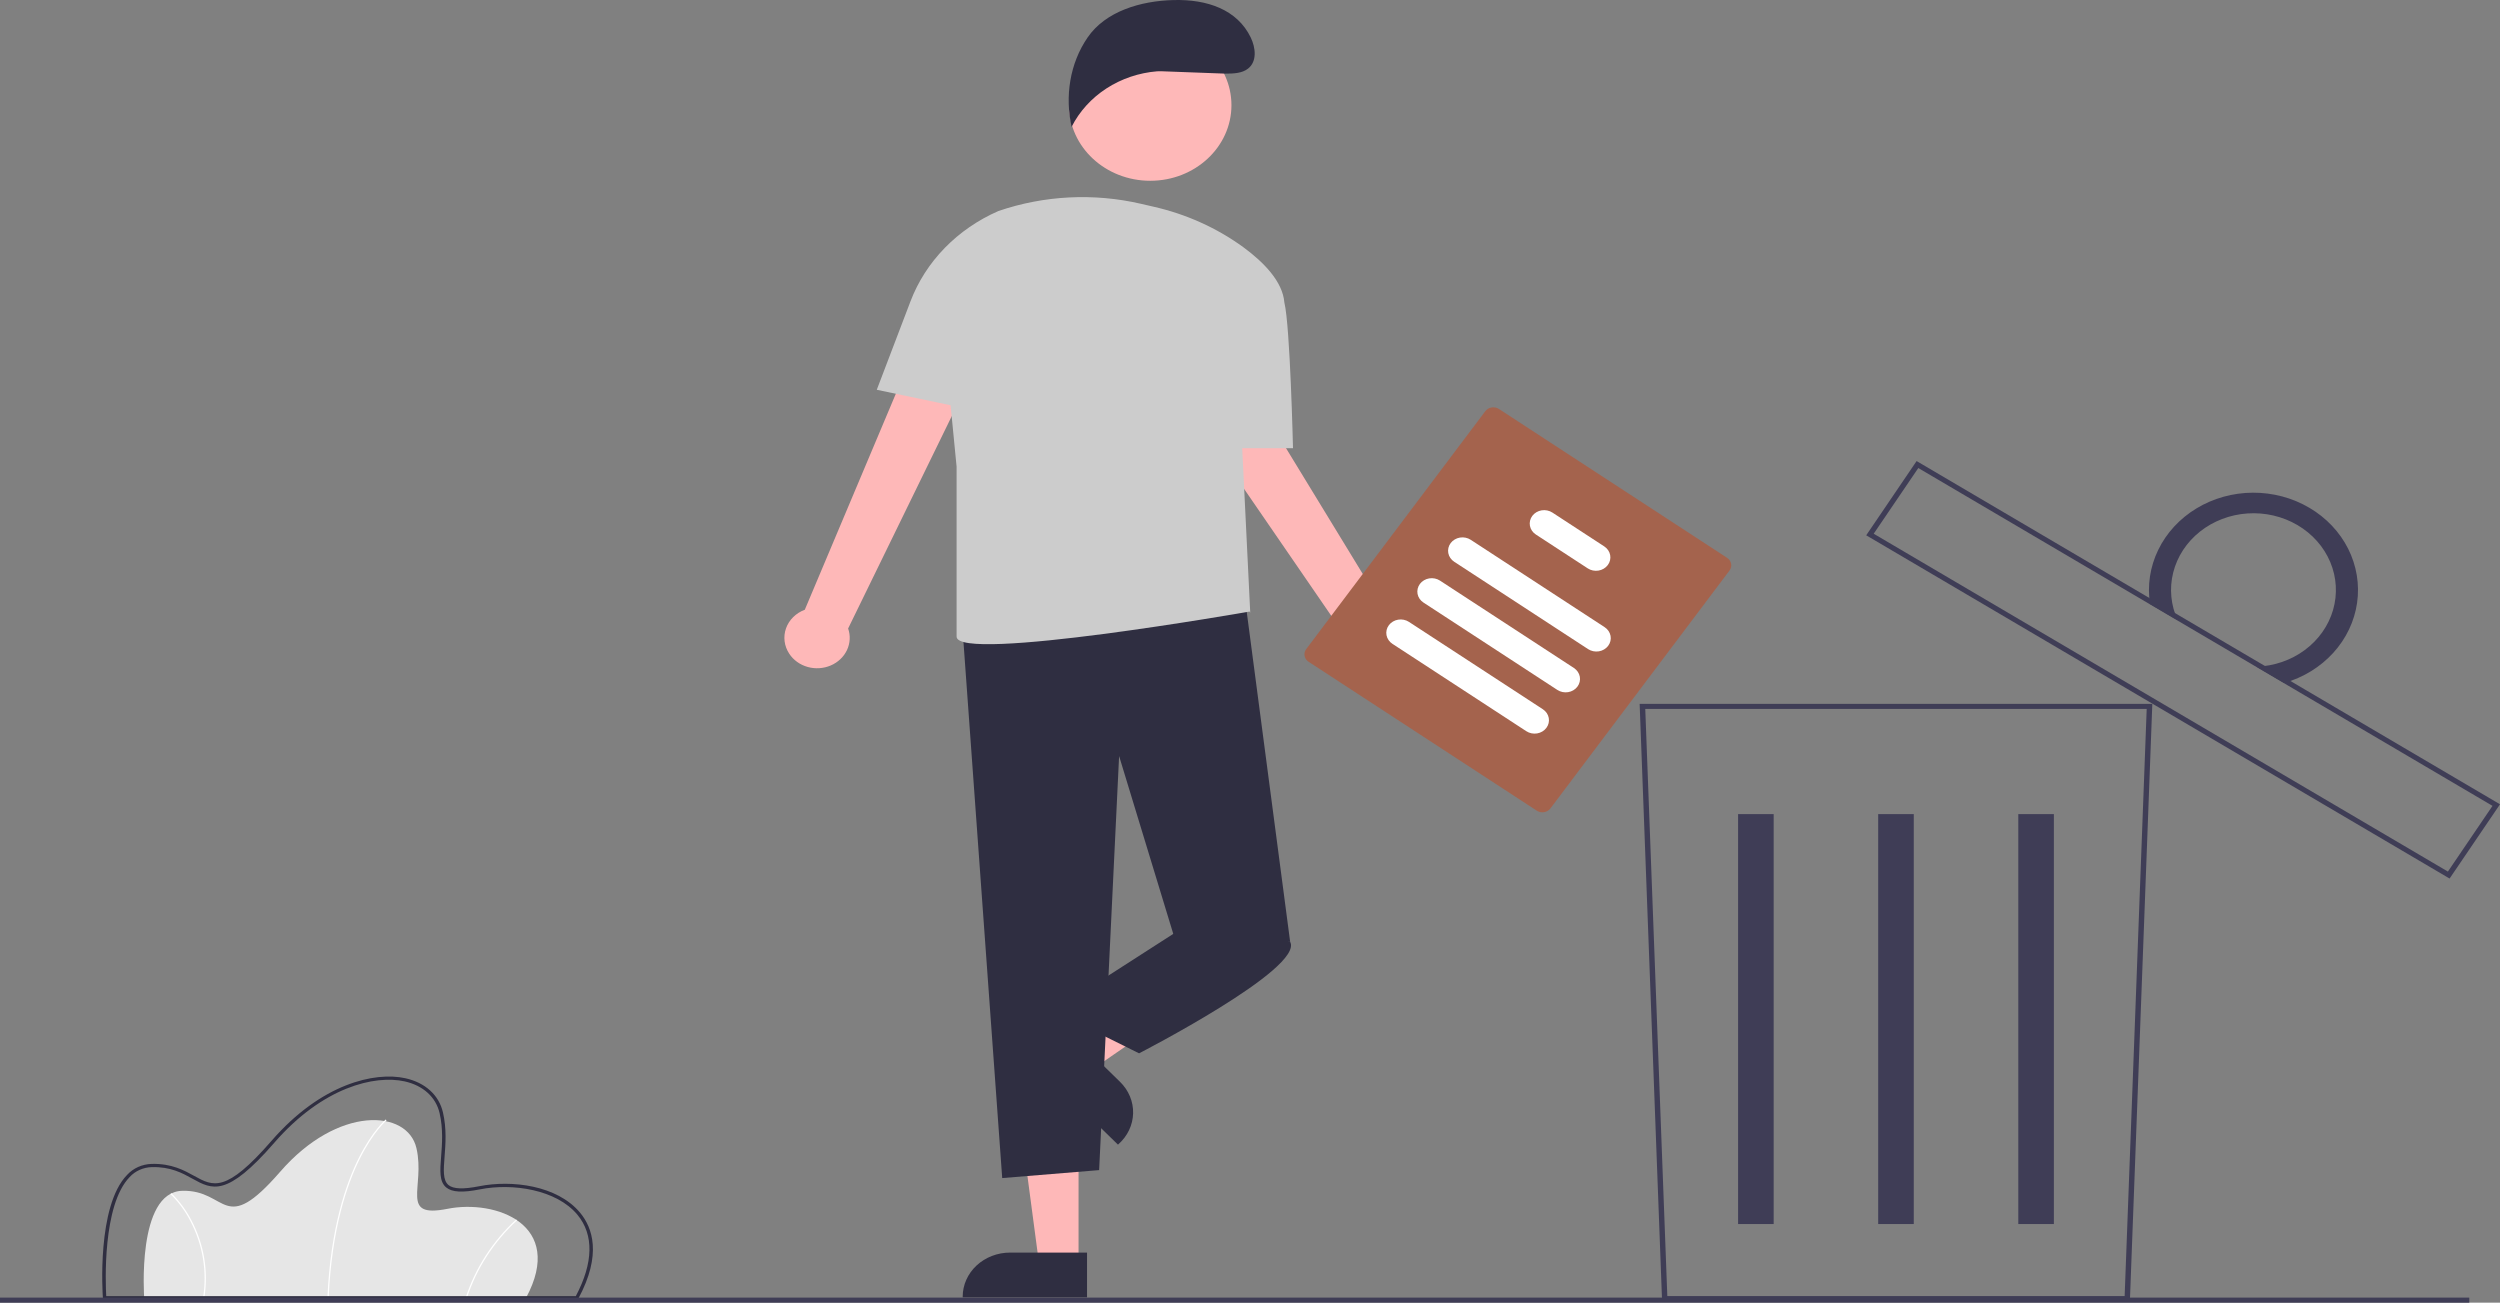 <svg width="261" height="136" viewBox="0 0 261 136" fill="none" xmlns="http://www.w3.org/2000/svg">
<rect x="0" y="0" width="261" height="136" fill="#808080" stroke="none"/>
<g clip-path="url(#clip0_250_297)">
<path d="M54.928 135.482H15.053C15.053 135.482 14.245 124.446 19.027 124.32C23.809 124.195 23.271 129.212 29.265 122.314C35.26 115.416 42.534 115.792 43.477 119.868C44.42 123.944 41.659 127.205 46.71 126.202C51.762 125.198 59.036 127.832 54.928 135.482Z" fill="#E6E6E6"/>
<path d="M34.317 135.485L34.183 135.48C34.497 128.214 36.131 123.546 37.447 120.908C38.876 118.045 40.253 116.886 40.267 116.874L40.356 116.968C40.343 116.979 38.982 118.127 37.565 120.971C36.256 123.596 34.63 128.246 34.317 135.485Z" fill="white"/>
<path d="M48.749 135.5L48.62 135.465C49.622 132.385 51.43 129.585 53.881 127.316L53.971 127.409C51.539 129.662 49.745 132.442 48.749 135.5Z" fill="white"/>
<path d="M21.334 135.491L21.201 135.474C21.635 132.75 21.175 129.967 19.881 127.49C19.35 126.451 18.648 125.497 17.799 124.661L17.893 124.57C18.753 125.416 19.465 126.383 20.003 127.434C21.309 129.934 21.773 132.742 21.334 135.491Z" fill="white"/>
<path d="M60.339 135.65H10.753L10.742 135.494C10.713 135.105 10.08 125.928 13.274 122.654C13.591 122.308 13.982 122.028 14.422 121.831C14.863 121.634 15.342 121.526 15.83 121.512C17.912 121.457 19.22 122.183 20.275 122.765C22.264 123.864 23.578 124.59 28.355 119.093C33.53 113.138 39.114 111.857 42.324 112.569C44.398 113.029 45.827 114.33 46.245 116.139C46.642 117.851 46.515 119.46 46.414 120.753C46.305 122.136 46.219 123.228 46.83 123.724C47.34 124.137 48.356 124.174 50.029 123.842C53.432 123.166 58.182 123.744 60.566 126.612C61.848 128.155 62.859 130.959 60.389 135.557L60.339 135.65ZM11.091 135.314H60.116C61.956 131.838 62.014 128.902 60.281 126.817C58.094 124.187 53.506 123.494 50.104 124.17C48.286 124.531 47.203 124.472 46.593 123.977C45.847 123.372 45.938 122.205 46.054 120.729C46.154 119.458 46.278 117.875 45.893 116.21C45.505 114.533 44.173 113.325 42.24 112.896C39.132 112.206 33.703 113.471 28.635 119.304C23.662 125.027 22.164 124.2 20.091 123.054C19.023 122.464 17.81 121.795 15.84 121.847C15.401 121.86 14.969 121.959 14.573 122.137C14.177 122.314 13.825 122.567 13.541 122.879C10.671 125.822 11.021 134.074 11.091 135.314H11.091Z" fill="#2F2E41"/>
<path d="M222.361 135.836H173.52L173.511 135.581L171.179 73.486H224.702L222.361 135.836ZM174.068 135.308H221.813L224.115 74.014H171.766L174.068 135.308Z" fill="#3F3D56"/>
<path d="M185.171 84.992H181.456V127.79H185.171V84.992Z" fill="#3F3D56"/>
<path d="M199.798 84.992H196.083V127.79H199.798V84.992Z" fill="#3F3D56"/>
<path d="M214.425 84.992H210.71V127.79H214.425V84.992Z" fill="#3F3D56"/>
<path d="M255.738 91.72L255.498 91.579L194.832 55.886L200.094 48.134L200.334 48.275L261 83.968L255.738 91.72ZM195.614 55.722L255.561 90.992L260.217 84.132L200.271 48.862L195.614 55.722Z" fill="#3F3D56"/>
<path d="M241.09 53.01C239.327 51.971 237.28 51.425 235.194 51.436C233.107 51.447 231.067 52.016 229.317 53.074C227.567 54.132 226.179 55.636 225.32 57.406C224.46 59.176 224.163 61.139 224.466 63.062L227.358 64.763C226.631 63.192 226.464 61.445 226.881 59.779C227.297 58.112 228.276 56.613 229.673 55.502C231.071 54.391 232.814 53.725 234.647 53.603C236.48 53.481 238.307 53.908 239.861 54.822C241.414 55.737 242.612 57.09 243.28 58.684C243.948 60.278 244.049 62.03 243.571 63.682C243.092 65.334 242.057 66.799 240.619 67.865C239.181 68.93 237.414 69.538 235.577 69.601L238.47 71.303C240.465 70.733 242.242 69.641 243.591 68.159C244.94 66.677 245.804 64.865 246.08 62.939C246.356 61.013 246.033 59.054 245.149 57.294C244.265 55.534 242.857 54.047 241.093 53.01H241.09Z" fill="#3F3D56"/>
<path d="M257.794 135.472H0V136H257.794V135.472Z" fill="#3F3D56"/>
<path d="M112.601 131.869H108.47L106.504 117.037H112.602L112.601 131.869Z" fill="#FEB8B8"/>
<path d="M100.505 135.439H113.486V130.77H105.451C104.139 130.77 102.881 131.255 101.953 132.118C101.026 132.982 100.505 134.153 100.505 135.374V135.439Z" fill="#2F2E41"/>
<path d="M111.149 108.886L113.998 111.67L126.888 102.765L122.684 98.656L111.149 108.886Z" fill="#FEB8B8"/>
<path d="M116.933 112.946L111.389 107.53L107.758 110.752L116.715 119.501L116.765 119.456C117.235 119.039 117.612 118.54 117.875 117.987C118.138 117.434 118.282 116.838 118.297 116.234C118.313 115.629 118.2 115.027 117.966 114.463C117.732 113.899 117.381 113.384 116.933 112.946Z" fill="#2F2E41"/>
<path d="M82.4 68.252C82.139 67.86 81.973 67.42 81.914 66.962C81.855 66.504 81.904 66.04 82.059 65.602C82.213 65.164 82.469 64.763 82.808 64.427C83.147 64.091 83.561 63.828 84.021 63.657L100.237 25.181L106.558 28.704L88.544 65.616C88.802 66.355 88.759 67.155 88.425 67.867C88.09 68.578 87.487 69.15 86.73 69.475C85.972 69.8 85.113 69.855 84.315 69.629C83.517 69.404 82.836 68.914 82.4 68.252Z" fill="#FEB8B8"/>
<path d="M143.951 71.01C143.457 70.977 142.977 70.843 142.544 70.619C142.111 70.394 141.737 70.084 141.446 69.71C141.156 69.337 140.958 68.908 140.865 68.455C140.772 68.002 140.787 67.536 140.909 67.089L116.986 32.271L123.761 29.578L145.269 64.832C146.063 65.071 146.735 65.573 147.158 66.243C147.581 66.913 147.724 67.705 147.562 68.467C147.399 69.229 146.942 69.909 146.276 70.378C145.61 70.847 144.783 71.072 143.951 71.01V71.01Z" fill="#FEB8B8"/>
<path d="M100.396 64.399L104.631 122.991L114.75 122.16L116.834 78.932L122.489 97.497L134.692 98.329L129.862 61.628L100.396 64.399Z" fill="#2F2E41"/>
<path d="M124.275 94.727L122.488 97.498L109.989 105.533L118.918 109.967C118.918 109.967 136.18 101.1 134.692 98.329L124.275 94.727Z" fill="#2F2E41"/>
<path d="M91.535 40.693L95.058 31.452C95.841 29.396 97.055 27.505 98.629 25.888C100.203 24.272 102.106 22.962 104.227 22.034C108.995 20.399 114.181 20.135 119.112 21.276L120.394 21.572C123.812 22.343 127.015 23.784 129.789 25.797C131.959 27.39 133.912 29.407 134.086 31.577C134.087 31.581 134.089 31.586 134.09 31.59C134.692 34.044 134.989 46.79 134.989 46.79H129.686L130.525 63.97L130.457 63.845C130.457 63.845 99.869 69.234 99.869 66.463V48.729L99.242 42.308L91.535 40.693Z" fill="#CCCCCC"/>
<path d="M120.086 18.873C124.768 18.873 128.563 15.34 128.563 10.982C128.563 6.623 124.768 3.09 120.086 3.09C115.405 3.09 111.61 6.623 111.61 10.982C111.61 15.34 115.405 18.873 120.086 18.873Z" fill="#FEB8B8"/>
<path d="M121.356 7.443L127.938 7.688C128.766 7.686 129.67 7.659 130.301 7.16C131.251 6.408 131.092 4.989 130.583 3.928C129.165 0.976 126.002 -0.082 122.529 0.005C119.055 0.092 115.416 1.188 113.546 3.913C111.675 6.637 111.17 10.078 111.874 13.245C112.689 11.635 113.942 10.252 115.51 9.234C117.078 8.216 118.906 7.599 120.81 7.444L121.356 7.443Z" fill="#2F2E41"/>
<path d="M160.44 84.635L136.617 69.09C136.396 68.945 136.245 68.724 136.199 68.476C136.152 68.228 136.212 67.973 136.367 67.766L155.066 42.928C155.221 42.722 155.458 42.581 155.725 42.538C155.991 42.494 156.266 42.551 156.488 42.695L180.311 58.239C180.532 58.384 180.683 58.605 180.73 58.853C180.776 59.101 180.716 59.357 180.561 59.563L161.863 84.401C161.707 84.607 161.47 84.748 161.204 84.791C160.937 84.835 160.662 84.779 160.44 84.635Z" fill="#A4634D"/>
<path d="M165.798 67.768L151.819 58.647C151.658 58.541 151.52 58.407 151.414 58.252C151.308 58.097 151.236 57.924 151.201 57.743C151.167 57.562 151.172 57.377 151.214 57.197C151.257 57.018 151.338 56.848 151.451 56.697C151.564 56.547 151.708 56.419 151.875 56.32C152.041 56.221 152.227 56.154 152.422 56.122C152.616 56.09 152.815 56.094 153.008 56.134C153.201 56.174 153.383 56.249 153.545 56.355L167.524 65.476C167.85 65.689 168.072 66.014 168.141 66.379C168.211 66.745 168.121 67.121 167.892 67.425C167.663 67.729 167.314 67.936 166.921 68C166.529 68.064 166.125 67.981 165.798 67.768Z" fill="white"/>
<path d="M162.59 72.03L148.611 62.908C148.449 62.803 148.311 62.669 148.205 62.514C148.099 62.359 148.026 62.186 147.992 62.005C147.958 61.824 147.962 61.638 148.005 61.458C148.048 61.279 148.128 61.109 148.241 60.958C148.355 60.808 148.499 60.679 148.666 60.581C148.832 60.482 149.018 60.415 149.213 60.383C149.407 60.351 149.607 60.356 149.799 60.396C149.992 60.436 150.175 60.511 150.336 60.616L164.315 69.737C164.641 69.951 164.863 70.276 164.932 70.641C165.001 71.006 164.911 71.382 164.682 71.686C164.454 71.99 164.105 72.197 163.712 72.261C163.32 72.326 162.916 72.242 162.59 72.03Z" fill="white"/>
<path d="M159.347 76.337L145.368 67.216C145.206 67.111 145.069 66.977 144.963 66.821C144.857 66.666 144.784 66.493 144.75 66.312C144.716 66.131 144.721 65.946 144.763 65.766C144.806 65.587 144.886 65.417 145 65.267C145.113 65.116 145.257 64.988 145.424 64.889C145.59 64.791 145.776 64.723 145.97 64.692C146.165 64.66 146.364 64.664 146.557 64.704C146.75 64.744 146.932 64.818 147.094 64.924L161.073 74.045C161.399 74.258 161.621 74.583 161.69 74.949C161.759 75.314 161.67 75.69 161.441 75.994C161.212 76.298 160.863 76.505 160.47 76.57C160.077 76.634 159.673 76.55 159.347 76.337Z" fill="white"/>
<path d="M165.759 59.337L160.344 55.804C160.182 55.699 160.044 55.565 159.938 55.41C159.832 55.255 159.76 55.082 159.725 54.901C159.691 54.719 159.696 54.534 159.738 54.354C159.781 54.175 159.862 54.005 159.975 53.854C160.088 53.704 160.232 53.575 160.399 53.477C160.566 53.378 160.752 53.311 160.946 53.279C161.141 53.247 161.34 53.252 161.533 53.292C161.726 53.332 161.908 53.407 162.07 53.512L167.484 57.045C167.811 57.258 168.033 57.583 168.102 57.949C168.171 58.314 168.081 58.691 167.852 58.994C167.624 59.298 167.274 59.505 166.882 59.57C166.489 59.634 166.085 59.55 165.759 59.337Z" fill="white"/>
</g>
<defs>
<clipPath id="clip0_250_297">
<rect width="261" height="136" fill="white"/>
</clipPath>
</defs>
</svg>
